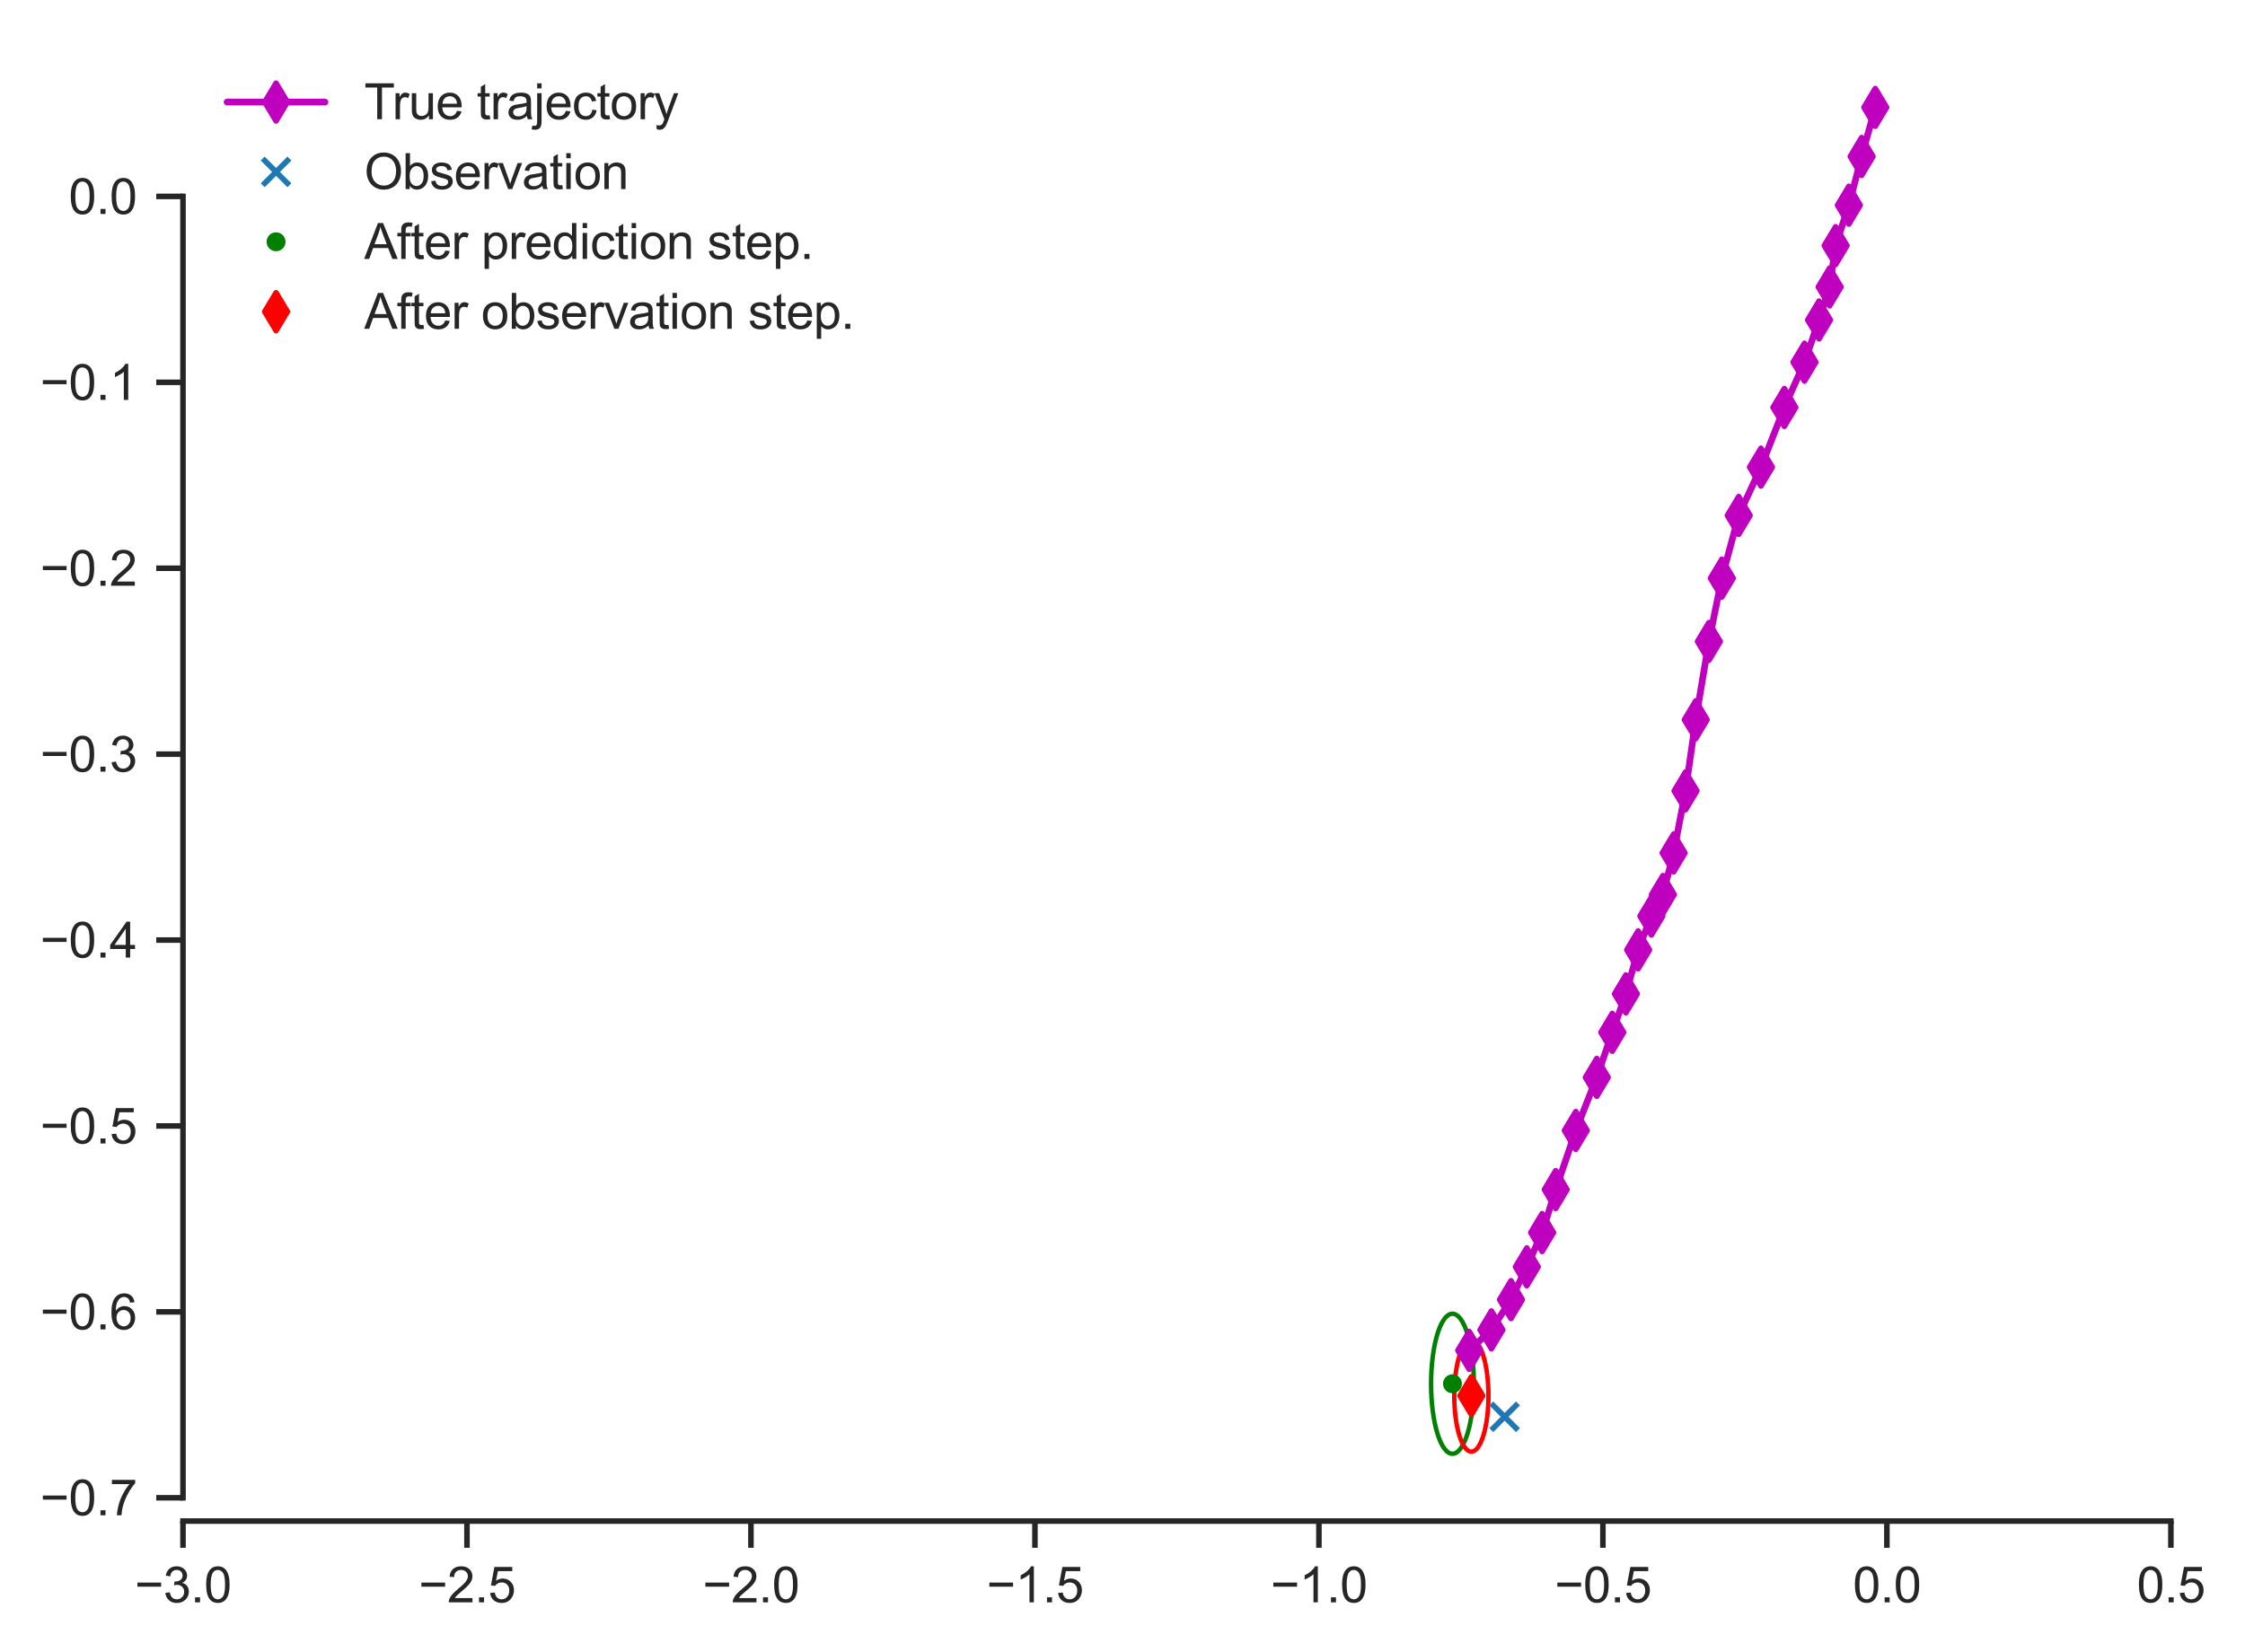<?xml version="1.0" encoding="utf-8" standalone="no"?>
<!DOCTYPE svg PUBLIC "-//W3C//DTD SVG 1.1//EN"
  "http://www.w3.org/Graphics/SVG/1.1/DTD/svg11.dtd">
<svg xmlns:xlink="http://www.w3.org/1999/xlink" width="403.308pt" height="296.86pt" viewBox="0 0 403.308 296.86" xmlns="http://www.w3.org/2000/svg" version="1.1">
 <defs>
  <style type="text/css">*{stroke-linejoin: round; stroke-linecap: butt}</style>
 </defs>
 <g id="figure_1">
  <g id="patch_1">
   <path d="M 0 296.86 
L 403.308 296.86 
L 403.308 0 
L 0 0 
z
" style="fill: #ffffff"/>
  </g>
  <g id="axes_1">
   <g id="patch_2">
    <path d="M 32.872 273.312 
L 389.992 273.312 
L 389.992 7.2 
L 32.872 7.2 
z
" style="fill: #ffffff"/>
   </g>
   <g id="matplotlib.axis_1">
    <g id="xtick_1">
     <g id="line2d_1">
      <defs>
       <path id="m827f8c39db" d="M 0 0 
L 0 4.8 
" style="stroke: #262626"/>
      </defs>
      <g>
       <use xlink:href="#m827f8c39db" x="32.872" y="273.312" style="fill: #262626; stroke: #262626"/>
      </g>
     </g>
     <g id="text_1">
      <!-- −3.0 -->
      <g style="fill: #262626" transform="translate(24.186 287.911) scale(0.088 -0.088)">
       <defs>
        <path id="ArialMT-2212" d="M 3381 1997 
L 356 1997 
L 356 2522 
L 3381 2522 
L 3381 1997 
z
" transform="scale(0.016)"/>
        <path id="ArialMT-33" d="M 269 1209 
L 831 1284 
Q 928 806 1161 595 
Q 1394 384 1728 384 
Q 2125 384 2398 659 
Q 2672 934 2672 1341 
Q 2672 1728 2419 1979 
Q 2166 2231 1775 2231 
Q 1616 2231 1378 2169 
L 1441 2663 
Q 1497 2656 1531 2656 
Q 1891 2656 2178 2843 
Q 2466 3031 2466 3422 
Q 2466 3731 2256 3934 
Q 2047 4138 1716 4138 
Q 1388 4138 1169 3931 
Q 950 3725 888 3313 
L 325 3413 
Q 428 3978 793 4289 
Q 1159 4600 1703 4600 
Q 2078 4600 2393 4439 
Q 2709 4278 2876 4000 
Q 3044 3722 3044 3409 
Q 3044 3113 2884 2869 
Q 2725 2625 2413 2481 
Q 2819 2388 3044 2092 
Q 3269 1797 3269 1353 
Q 3269 753 2831 336 
Q 2394 -81 1725 -81 
Q 1122 -81 723 278 
Q 325 638 269 1209 
z
" transform="scale(0.016)"/>
        <path id="ArialMT-2e" d="M 581 0 
L 581 641 
L 1222 641 
L 1222 0 
L 581 0 
z
" transform="scale(0.016)"/>
        <path id="ArialMT-30" d="M 266 2259 
Q 266 3072 433 3567 
Q 600 4063 929 4331 
Q 1259 4600 1759 4600 
Q 2128 4600 2406 4451 
Q 2684 4303 2865 4023 
Q 3047 3744 3150 3342 
Q 3253 2941 3253 2259 
Q 3253 1453 3087 958 
Q 2922 463 2592 192 
Q 2263 -78 1759 -78 
Q 1097 -78 719 397 
Q 266 969 266 2259 
z
M 844 2259 
Q 844 1131 1108 757 
Q 1372 384 1759 384 
Q 2147 384 2411 759 
Q 2675 1134 2675 2259 
Q 2675 3391 2411 3762 
Q 2147 4134 1753 4134 
Q 1366 4134 1134 3806 
Q 844 3388 844 2259 
z
" transform="scale(0.016)"/>
       </defs>
       <use xlink:href="#ArialMT-2212"/>
       <use xlink:href="#ArialMT-33" x="58.398"/>
       <use xlink:href="#ArialMT-2e" x="114.014"/>
       <use xlink:href="#ArialMT-30" x="141.797"/>
      </g>
     </g>
    </g>
    <g id="xtick_2">
     <g id="line2d_2">
      <g>
       <use xlink:href="#m827f8c39db" x="83.889" y="273.312" style="fill: #262626; stroke: #262626"/>
      </g>
     </g>
     <g id="text_2">
      <!-- −2.5 -->
      <g style="fill: #262626" transform="translate(75.203 287.911) scale(0.088 -0.088)">
       <defs>
        <path id="ArialMT-32" d="M 3222 541 
L 3222 0 
L 194 0 
Q 188 203 259 391 
Q 375 700 629 1000 
Q 884 1300 1366 1694 
Q 2113 2306 2375 2664 
Q 2638 3022 2638 3341 
Q 2638 3675 2398 3904 
Q 2159 4134 1775 4134 
Q 1369 4134 1125 3890 
Q 881 3647 878 3216 
L 300 3275 
Q 359 3922 746 4261 
Q 1134 4600 1788 4600 
Q 2447 4600 2831 4234 
Q 3216 3869 3216 3328 
Q 3216 3053 3103 2787 
Q 2991 2522 2730 2228 
Q 2469 1934 1863 1422 
Q 1356 997 1212 845 
Q 1069 694 975 541 
L 3222 541 
z
" transform="scale(0.016)"/>
        <path id="ArialMT-35" d="M 266 1200 
L 856 1250 
Q 922 819 1161 601 
Q 1400 384 1738 384 
Q 2144 384 2425 690 
Q 2706 997 2706 1503 
Q 2706 1984 2436 2262 
Q 2166 2541 1728 2541 
Q 1456 2541 1237 2417 
Q 1019 2294 894 2097 
L 366 2166 
L 809 4519 
L 3088 4519 
L 3088 3981 
L 1259 3981 
L 1013 2750 
Q 1425 3038 1878 3038 
Q 2478 3038 2890 2622 
Q 3303 2206 3303 1553 
Q 3303 931 2941 478 
Q 2500 -78 1738 -78 
Q 1113 -78 717 272 
Q 322 622 266 1200 
z
" transform="scale(0.016)"/>
       </defs>
       <use xlink:href="#ArialMT-2212"/>
       <use xlink:href="#ArialMT-32" x="58.398"/>
       <use xlink:href="#ArialMT-2e" x="114.014"/>
       <use xlink:href="#ArialMT-35" x="141.797"/>
      </g>
     </g>
    </g>
    <g id="xtick_3">
     <g id="line2d_3">
      <g>
       <use xlink:href="#m827f8c39db" x="134.906" y="273.312" style="fill: #262626; stroke: #262626"/>
      </g>
     </g>
     <g id="text_3">
      <!-- −2.0 -->
      <g style="fill: #262626" transform="translate(126.22 287.911) scale(0.088 -0.088)">
       <use xlink:href="#ArialMT-2212"/>
       <use xlink:href="#ArialMT-32" x="58.398"/>
       <use xlink:href="#ArialMT-2e" x="114.014"/>
       <use xlink:href="#ArialMT-30" x="141.797"/>
      </g>
     </g>
    </g>
    <g id="xtick_4">
     <g id="line2d_4">
      <g>
       <use xlink:href="#m827f8c39db" x="185.923" y="273.312" style="fill: #262626; stroke: #262626"/>
      </g>
     </g>
     <g id="text_4">
      <!-- −1.5 -->
      <g style="fill: #262626" transform="translate(177.237 287.911) scale(0.088 -0.088)">
       <defs>
        <path id="ArialMT-31" d="M 2384 0 
L 1822 0 
L 1822 3584 
Q 1619 3391 1289 3197 
Q 959 3003 697 2906 
L 697 3450 
Q 1169 3672 1522 3987 
Q 1875 4303 2022 4600 
L 2384 4600 
L 2384 0 
z
" transform="scale(0.016)"/>
       </defs>
       <use xlink:href="#ArialMT-2212"/>
       <use xlink:href="#ArialMT-31" x="58.398"/>
       <use xlink:href="#ArialMT-2e" x="114.014"/>
       <use xlink:href="#ArialMT-35" x="141.797"/>
      </g>
     </g>
    </g>
    <g id="xtick_5">
     <g id="line2d_5">
      <g>
       <use xlink:href="#m827f8c39db" x="236.94" y="273.312" style="fill: #262626; stroke: #262626"/>
      </g>
     </g>
     <g id="text_5">
      <!-- −1.0 -->
      <g style="fill: #262626" transform="translate(228.254 287.911) scale(0.088 -0.088)">
       <use xlink:href="#ArialMT-2212"/>
       <use xlink:href="#ArialMT-31" x="58.398"/>
       <use xlink:href="#ArialMT-2e" x="114.014"/>
       <use xlink:href="#ArialMT-30" x="141.797"/>
      </g>
     </g>
    </g>
    <g id="xtick_6">
     <g id="line2d_6">
      <g>
       <use xlink:href="#m827f8c39db" x="287.957" y="273.312" style="fill: #262626; stroke: #262626"/>
      </g>
     </g>
     <g id="text_6">
      <!-- −0.5 -->
      <g style="fill: #262626" transform="translate(279.272 287.911) scale(0.088 -0.088)">
       <use xlink:href="#ArialMT-2212"/>
       <use xlink:href="#ArialMT-30" x="58.398"/>
       <use xlink:href="#ArialMT-2e" x="114.014"/>
       <use xlink:href="#ArialMT-35" x="141.797"/>
      </g>
     </g>
    </g>
    <g id="xtick_7">
     <g id="line2d_7">
      <g>
       <use xlink:href="#m827f8c39db" x="338.975" y="273.312" style="fill: #262626; stroke: #262626"/>
      </g>
     </g>
     <g id="text_7">
      <!-- 0.0 -->
      <g style="fill: #262626" transform="translate(332.859 287.911) scale(0.088 -0.088)">
       <use xlink:href="#ArialMT-30"/>
       <use xlink:href="#ArialMT-2e" x="55.615"/>
       <use xlink:href="#ArialMT-30" x="83.398"/>
      </g>
     </g>
    </g>
    <g id="xtick_8">
     <g id="line2d_8">
      <g>
       <use xlink:href="#m827f8c39db" x="389.992" y="273.312" style="fill: #262626; stroke: #262626"/>
      </g>
     </g>
     <g id="text_8">
      <!-- 0.5 -->
      <g style="fill: #262626" transform="translate(383.876 287.911) scale(0.088 -0.088)">
       <use xlink:href="#ArialMT-30"/>
       <use xlink:href="#ArialMT-2e" x="55.615"/>
       <use xlink:href="#ArialMT-35" x="83.398"/>
      </g>
     </g>
    </g>
   </g>
   <g id="matplotlib.axis_2">
    <g id="ytick_1">
     <g id="line2d_9">
      <defs>
       <path id="mb9f42f0755" d="M 0 0 
L -4.8 0 
" style="stroke: #262626"/>
      </defs>
      <g>
       <use xlink:href="#mb9f42f0755" x="32.872" y="269.121" style="fill: #262626; stroke: #262626"/>
      </g>
     </g>
     <g id="text_9">
      <!-- −0.7 -->
      <g style="fill: #262626" transform="translate(7.2 272.27) scale(0.088 -0.088)">
       <defs>
        <path id="ArialMT-37" d="M 303 3981 
L 303 4522 
L 3269 4522 
L 3269 4084 
Q 2831 3619 2401 2847 
Q 1972 2075 1738 1259 
Q 1569 684 1522 0 
L 944 0 
Q 953 541 1156 1306 
Q 1359 2072 1739 2783 
Q 2119 3494 2547 3981 
L 303 3981 
z
" transform="scale(0.016)"/>
       </defs>
       <use xlink:href="#ArialMT-2212"/>
       <use xlink:href="#ArialMT-30" x="58.398"/>
       <use xlink:href="#ArialMT-2e" x="114.014"/>
       <use xlink:href="#ArialMT-37" x="141.797"/>
      </g>
     </g>
    </g>
    <g id="ytick_2">
     <g id="line2d_10">
      <g>
       <use xlink:href="#mb9f42f0755" x="32.872" y="235.717" style="fill: #262626; stroke: #262626"/>
      </g>
     </g>
     <g id="text_10">
      <!-- −0.6 -->
      <g style="fill: #262626" transform="translate(7.2 238.866) scale(0.088 -0.088)">
       <defs>
        <path id="ArialMT-36" d="M 3184 3459 
L 2625 3416 
Q 2550 3747 2413 3897 
Q 2184 4138 1850 4138 
Q 1581 4138 1378 3988 
Q 1113 3794 959 3422 
Q 806 3050 800 2363 
Q 1003 2672 1297 2822 
Q 1591 2972 1913 2972 
Q 2475 2972 2870 2558 
Q 3266 2144 3266 1488 
Q 3266 1056 3080 686 
Q 2894 316 2569 119 
Q 2244 -78 1831 -78 
Q 1128 -78 684 439 
Q 241 956 241 2144 
Q 241 3472 731 4075 
Q 1159 4600 1884 4600 
Q 2425 4600 2770 4297 
Q 3116 3994 3184 3459 
z
M 888 1484 
Q 888 1194 1011 928 
Q 1134 663 1356 523 
Q 1578 384 1822 384 
Q 2178 384 2434 671 
Q 2691 959 2691 1453 
Q 2691 1928 2437 2201 
Q 2184 2475 1800 2475 
Q 1419 2475 1153 2201 
Q 888 1928 888 1484 
z
" transform="scale(0.016)"/>
       </defs>
       <use xlink:href="#ArialMT-2212"/>
       <use xlink:href="#ArialMT-30" x="58.398"/>
       <use xlink:href="#ArialMT-2e" x="114.014"/>
       <use xlink:href="#ArialMT-36" x="141.797"/>
      </g>
     </g>
    </g>
    <g id="ytick_3">
     <g id="line2d_11">
      <g>
       <use xlink:href="#mb9f42f0755" x="32.872" y="202.313" style="fill: #262626; stroke: #262626"/>
      </g>
     </g>
     <g id="text_11">
      <!-- −0.5 -->
      <g style="fill: #262626" transform="translate(7.2 205.463) scale(0.088 -0.088)">
       <use xlink:href="#ArialMT-2212"/>
       <use xlink:href="#ArialMT-30" x="58.398"/>
       <use xlink:href="#ArialMT-2e" x="114.014"/>
       <use xlink:href="#ArialMT-35" x="141.797"/>
      </g>
     </g>
    </g>
    <g id="ytick_4">
     <g id="line2d_12">
      <g>
       <use xlink:href="#mb9f42f0755" x="32.872" y="168.91" style="fill: #262626; stroke: #262626"/>
      </g>
     </g>
     <g id="text_12">
      <!-- −0.4 -->
      <g style="fill: #262626" transform="translate(7.2 172.059) scale(0.088 -0.088)">
       <defs>
        <path id="ArialMT-34" d="M 2069 0 
L 2069 1097 
L 81 1097 
L 81 1613 
L 2172 4581 
L 2631 4581 
L 2631 1613 
L 3250 1613 
L 3250 1097 
L 2631 1097 
L 2631 0 
L 2069 0 
z
M 2069 1613 
L 2069 3678 
L 634 1613 
L 2069 1613 
z
" transform="scale(0.016)"/>
       </defs>
       <use xlink:href="#ArialMT-2212"/>
       <use xlink:href="#ArialMT-30" x="58.398"/>
       <use xlink:href="#ArialMT-2e" x="114.014"/>
       <use xlink:href="#ArialMT-34" x="141.797"/>
      </g>
     </g>
    </g>
    <g id="ytick_5">
     <g id="line2d_13">
      <g>
       <use xlink:href="#mb9f42f0755" x="32.872" y="135.506" style="fill: #262626; stroke: #262626"/>
      </g>
     </g>
     <g id="text_13">
      <!-- −0.3 -->
      <g style="fill: #262626" transform="translate(7.2 138.655) scale(0.088 -0.088)">
       <use xlink:href="#ArialMT-2212"/>
       <use xlink:href="#ArialMT-30" x="58.398"/>
       <use xlink:href="#ArialMT-2e" x="114.014"/>
       <use xlink:href="#ArialMT-33" x="141.797"/>
      </g>
     </g>
    </g>
    <g id="ytick_6">
     <g id="line2d_14">
      <g>
       <use xlink:href="#mb9f42f0755" x="32.872" y="102.102" style="fill: #262626; stroke: #262626"/>
      </g>
     </g>
     <g id="text_14">
      <!-- −0.2 -->
      <g style="fill: #262626" transform="translate(7.2 105.251) scale(0.088 -0.088)">
       <use xlink:href="#ArialMT-2212"/>
       <use xlink:href="#ArialMT-30" x="58.398"/>
       <use xlink:href="#ArialMT-2e" x="114.014"/>
       <use xlink:href="#ArialMT-32" x="141.797"/>
      </g>
     </g>
    </g>
    <g id="ytick_7">
     <g id="line2d_15">
      <g>
       <use xlink:href="#mb9f42f0755" x="32.872" y="68.698" style="fill: #262626; stroke: #262626"/>
      </g>
     </g>
     <g id="text_15">
      <!-- −0.1 -->
      <g style="fill: #262626" transform="translate(7.2 71.848) scale(0.088 -0.088)">
       <use xlink:href="#ArialMT-2212"/>
       <use xlink:href="#ArialMT-30" x="58.398"/>
       <use xlink:href="#ArialMT-2e" x="114.014"/>
       <use xlink:href="#ArialMT-31" x="141.797"/>
      </g>
     </g>
    </g>
    <g id="ytick_8">
     <g id="line2d_16">
      <g>
       <use xlink:href="#mb9f42f0755" x="32.872" y="35.295" style="fill: #262626; stroke: #262626"/>
      </g>
     </g>
     <g id="text_16">
      <!-- 0.0 -->
      <g style="fill: #262626" transform="translate(12.34 38.444) scale(0.088 -0.088)">
       <use xlink:href="#ArialMT-30"/>
       <use xlink:href="#ArialMT-2e" x="55.615"/>
       <use xlink:href="#ArialMT-30" x="83.398"/>
      </g>
     </g>
    </g>
   </g>
   <g id="patch_3">
    <path d="M 260.931 261.216 
C 261.951 261.216 262.928 259.89 263.649 257.531 
C 264.37 255.171 264.775 251.97 264.775 248.634 
C 264.775 245.297 264.37 242.096 263.649 239.737 
C 262.928 237.377 261.951 236.051 260.931 236.051 
C 259.912 236.051 258.934 237.377 258.214 239.737 
C 257.493 242.096 257.088 245.297 257.088 248.634 
C 257.088 251.97 257.493 255.171 258.214 257.531 
C 258.934 259.89 259.912 261.216 260.931 261.216 
L 260.931 261.216 
z
" clip-path="url(#p3428899e05)" style="fill: none; stroke: #008000; stroke-width: 0.8; stroke-linejoin: miter"/>
   </g>
   <g id="patch_4">
    <path d="M 264.325 260.833 
C 265.139 260.833 265.92 259.775 266.496 257.89 
C 267.071 256.005 267.395 253.449 267.395 250.784 
C 267.395 248.119 267.071 245.562 266.496 243.678 
C 265.92 241.793 265.139 240.734 264.325 240.734 
C 263.511 240.734 262.73 241.793 262.154 243.678 
C 261.579 245.562 261.255 248.119 261.255 250.784 
C 261.255 253.449 261.579 256.005 262.154 257.89 
C 262.73 259.775 263.511 260.833 264.325 260.833 
L 264.325 260.833 
z
" clip-path="url(#p3428899e05)" style="fill: none; stroke: #ff0000; stroke-width: 0.8; stroke-linejoin: miter"/>
   </g>
   <g id="line2d_17">
    <path d="M 336.886 19.296 
L 334.436 28.112 
L 332.143 36.866 
L 329.762 44.134 
L 328.689 51.557 
L 326.783 57.492 
L 324.171 65.077 
L 320.554 73.206 
L 316.35 83.936 
L 312.355 92.619 
L 309.321 103.884 
L 306.993 115.264 
L 304.636 129.324 
L 302.799 142.104 
L 300.66 153.265 
L 298.733 160.727 
L 296.664 164.605 
L 294.285 170.677 
L 292.083 178.58 
L 289.642 185.487 
L 286.859 193.584 
L 283.086 203.126 
L 279.477 213.745 
L 277.039 221.464 
L 274.287 227.627 
L 271.442 233.522 
L 267.929 238.952 
L 263.937 242.644 
" clip-path="url(#p3428899e05)" style="fill: none; stroke: #bf00bf; stroke-width: 1.2; stroke-linecap: round"/>
    <defs>
     <path id="m240433e05e" d="M -0 3.394 
L 2.036 0 
L 0 -3.394 
L -2.036 -0 
z
" style="stroke: #bf00bf; stroke-linejoin: miter"/>
    </defs>
    <g clip-path="url(#p3428899e05)">
     <use xlink:href="#m240433e05e" x="336.886" y="19.296" style="fill: #bf00bf; stroke: #bf00bf; stroke-linejoin: miter"/>
     <use xlink:href="#m240433e05e" x="334.436" y="28.112" style="fill: #bf00bf; stroke: #bf00bf; stroke-linejoin: miter"/>
     <use xlink:href="#m240433e05e" x="332.143" y="36.866" style="fill: #bf00bf; stroke: #bf00bf; stroke-linejoin: miter"/>
     <use xlink:href="#m240433e05e" x="329.762" y="44.134" style="fill: #bf00bf; stroke: #bf00bf; stroke-linejoin: miter"/>
     <use xlink:href="#m240433e05e" x="328.689" y="51.557" style="fill: #bf00bf; stroke: #bf00bf; stroke-linejoin: miter"/>
     <use xlink:href="#m240433e05e" x="326.783" y="57.492" style="fill: #bf00bf; stroke: #bf00bf; stroke-linejoin: miter"/>
     <use xlink:href="#m240433e05e" x="324.171" y="65.077" style="fill: #bf00bf; stroke: #bf00bf; stroke-linejoin: miter"/>
     <use xlink:href="#m240433e05e" x="320.554" y="73.206" style="fill: #bf00bf; stroke: #bf00bf; stroke-linejoin: miter"/>
     <use xlink:href="#m240433e05e" x="316.35" y="83.936" style="fill: #bf00bf; stroke: #bf00bf; stroke-linejoin: miter"/>
     <use xlink:href="#m240433e05e" x="312.355" y="92.619" style="fill: #bf00bf; stroke: #bf00bf; stroke-linejoin: miter"/>
     <use xlink:href="#m240433e05e" x="309.321" y="103.884" style="fill: #bf00bf; stroke: #bf00bf; stroke-linejoin: miter"/>
     <use xlink:href="#m240433e05e" x="306.993" y="115.264" style="fill: #bf00bf; stroke: #bf00bf; stroke-linejoin: miter"/>
     <use xlink:href="#m240433e05e" x="304.636" y="129.324" style="fill: #bf00bf; stroke: #bf00bf; stroke-linejoin: miter"/>
     <use xlink:href="#m240433e05e" x="302.799" y="142.104" style="fill: #bf00bf; stroke: #bf00bf; stroke-linejoin: miter"/>
     <use xlink:href="#m240433e05e" x="300.66" y="153.265" style="fill: #bf00bf; stroke: #bf00bf; stroke-linejoin: miter"/>
     <use xlink:href="#m240433e05e" x="298.733" y="160.727" style="fill: #bf00bf; stroke: #bf00bf; stroke-linejoin: miter"/>
     <use xlink:href="#m240433e05e" x="296.664" y="164.605" style="fill: #bf00bf; stroke: #bf00bf; stroke-linejoin: miter"/>
     <use xlink:href="#m240433e05e" x="294.285" y="170.677" style="fill: #bf00bf; stroke: #bf00bf; stroke-linejoin: miter"/>
     <use xlink:href="#m240433e05e" x="292.083" y="178.58" style="fill: #bf00bf; stroke: #bf00bf; stroke-linejoin: miter"/>
     <use xlink:href="#m240433e05e" x="289.642" y="185.487" style="fill: #bf00bf; stroke: #bf00bf; stroke-linejoin: miter"/>
     <use xlink:href="#m240433e05e" x="286.859" y="193.584" style="fill: #bf00bf; stroke: #bf00bf; stroke-linejoin: miter"/>
     <use xlink:href="#m240433e05e" x="283.086" y="203.126" style="fill: #bf00bf; stroke: #bf00bf; stroke-linejoin: miter"/>
     <use xlink:href="#m240433e05e" x="279.477" y="213.745" style="fill: #bf00bf; stroke: #bf00bf; stroke-linejoin: miter"/>
     <use xlink:href="#m240433e05e" x="277.039" y="221.464" style="fill: #bf00bf; stroke: #bf00bf; stroke-linejoin: miter"/>
     <use xlink:href="#m240433e05e" x="274.287" y="227.627" style="fill: #bf00bf; stroke: #bf00bf; stroke-linejoin: miter"/>
     <use xlink:href="#m240433e05e" x="271.442" y="233.522" style="fill: #bf00bf; stroke: #bf00bf; stroke-linejoin: miter"/>
     <use xlink:href="#m240433e05e" x="267.929" y="238.952" style="fill: #bf00bf; stroke: #bf00bf; stroke-linejoin: miter"/>
     <use xlink:href="#m240433e05e" x="263.937" y="242.644" style="fill: #bf00bf; stroke: #bf00bf; stroke-linejoin: miter"/>
    </g>
   </g>
   <g id="line2d_18">
    <defs>
     <path id="ma947b0c70e" d="M -2.4 2.4 
L 2.4 -2.4 
M -2.4 -2.4 
L 2.4 2.4 
" style="stroke: #1f77b4"/>
    </defs>
    <g clip-path="url(#p3428899e05)">
     <use xlink:href="#ma947b0c70e" x="270.305" y="254.572" style="fill: #1f77b4; stroke: #1f77b4"/>
    </g>
   </g>
   <g id="line2d_19">
    <defs>
     <path id="m493634a9fc" d="M 0 1.2 
C 0.318 1.2 0.623 1.074 0.849 0.849 
C 1.074 0.623 1.2 0.318 1.2 0 
C 1.2 -0.318 1.074 -0.623 0.849 -0.849 
C 0.623 -1.074 0.318 -1.2 0 -1.2 
C -0.318 -1.2 -0.623 -1.074 -0.849 -0.849 
C -1.074 -0.623 -1.2 -0.318 -1.2 0 
C -1.2 0.318 -1.074 0.623 -0.849 0.849 
C -0.623 1.074 -0.318 1.2 0 1.2 
z
" style="stroke: #008000"/>
    </defs>
    <g clip-path="url(#p3428899e05)">
     <use xlink:href="#m493634a9fc" x="260.931" y="248.634" style="fill: #008000; stroke: #008000"/>
    </g>
   </g>
   <g id="line2d_20">
    <defs>
     <path id="m3ec677f9a3" d="M -0 3.394 
L 2.036 0 
L 0 -3.394 
L -2.036 -0 
z
" style="stroke: #ff0000; stroke-linejoin: miter"/>
    </defs>
    <g clip-path="url(#p3428899e05)">
     <use xlink:href="#m3ec677f9a3" x="264.325" y="250.784" style="fill: #ff0000; stroke: #ff0000; stroke-linejoin: miter"/>
    </g>
   </g>
   <g id="patch_5">
    <path d="M 32.872 269.121 
L 32.872 35.295 
" style="fill: none; stroke: #262626; stroke-linejoin: miter; stroke-linecap: square"/>
   </g>
   <g id="patch_6">
    <path d="M 32.872 273.312 
L 389.992 273.312 
" style="fill: none; stroke: #262626; stroke-linejoin: miter; stroke-linecap: square"/>
   </g>
   <g id="legend_1">
    <g id="line2d_21">
     <path d="M 40.792 18.339 
L 49.592 18.339 
L 58.392 18.339 
" style="fill: none; stroke: #bf00bf; stroke-width: 1.2; stroke-linecap: round"/>
     <g>
      <use xlink:href="#m240433e05e" x="49.592" y="18.339" style="fill: #bf00bf; stroke: #bf00bf; stroke-linejoin: miter"/>
     </g>
    </g>
    <g id="text_17">
     <!-- True trajectory -->
     <g style="fill: #262626" transform="translate(65.432 21.419) scale(0.088 -0.088)">
      <defs>
       <path id="ArialMT-54" d="M 1659 0 
L 1659 4041 
L 150 4041 
L 150 4581 
L 3781 4581 
L 3781 4041 
L 2266 4041 
L 2266 0 
L 1659 0 
z
" transform="scale(0.016)"/>
       <path id="ArialMT-72" d="M 416 0 
L 416 3319 
L 922 3319 
L 922 2816 
Q 1116 3169 1280 3281 
Q 1444 3394 1641 3394 
Q 1925 3394 2219 3213 
L 2025 2691 
Q 1819 2813 1613 2813 
Q 1428 2813 1281 2702 
Q 1134 2591 1072 2394 
Q 978 2094 978 1738 
L 978 0 
L 416 0 
z
" transform="scale(0.016)"/>
       <path id="ArialMT-75" d="M 2597 0 
L 2597 488 
Q 2209 -75 1544 -75 
Q 1250 -75 995 37 
Q 741 150 617 320 
Q 494 491 444 738 
Q 409 903 409 1263 
L 409 3319 
L 972 3319 
L 972 1478 
Q 972 1038 1006 884 
Q 1059 663 1231 536 
Q 1403 409 1656 409 
Q 1909 409 2131 539 
Q 2353 669 2445 892 
Q 2538 1116 2538 1541 
L 2538 3319 
L 3100 3319 
L 3100 0 
L 2597 0 
z
" transform="scale(0.016)"/>
       <path id="ArialMT-65" d="M 2694 1069 
L 3275 997 
Q 3138 488 2766 206 
Q 2394 -75 1816 -75 
Q 1088 -75 661 373 
Q 234 822 234 1631 
Q 234 2469 665 2931 
Q 1097 3394 1784 3394 
Q 2450 3394 2872 2941 
Q 3294 2488 3294 1666 
Q 3294 1616 3291 1516 
L 816 1516 
Q 847 969 1125 678 
Q 1403 388 1819 388 
Q 2128 388 2347 550 
Q 2566 713 2694 1069 
z
M 847 1978 
L 2700 1978 
Q 2663 2397 2488 2606 
Q 2219 2931 1791 2931 
Q 1403 2931 1139 2672 
Q 875 2413 847 1978 
z
" transform="scale(0.016)"/>
       <path id="ArialMT-20" transform="scale(0.016)"/>
       <path id="ArialMT-74" d="M 1650 503 
L 1731 6 
Q 1494 -44 1306 -44 
Q 1000 -44 831 53 
Q 663 150 594 308 
Q 525 466 525 972 
L 525 2881 
L 113 2881 
L 113 3319 
L 525 3319 
L 525 4141 
L 1084 4478 
L 1084 3319 
L 1650 3319 
L 1650 2881 
L 1084 2881 
L 1084 941 
Q 1084 700 1114 631 
Q 1144 563 1211 522 
Q 1278 481 1403 481 
Q 1497 481 1650 503 
z
" transform="scale(0.016)"/>
       <path id="ArialMT-61" d="M 2588 409 
Q 2275 144 1986 34 
Q 1697 -75 1366 -75 
Q 819 -75 525 192 
Q 231 459 231 875 
Q 231 1119 342 1320 
Q 453 1522 633 1644 
Q 813 1766 1038 1828 
Q 1203 1872 1538 1913 
Q 2219 1994 2541 2106 
Q 2544 2222 2544 2253 
Q 2544 2597 2384 2738 
Q 2169 2928 1744 2928 
Q 1347 2928 1158 2789 
Q 969 2650 878 2297 
L 328 2372 
Q 403 2725 575 2942 
Q 747 3159 1072 3276 
Q 1397 3394 1825 3394 
Q 2250 3394 2515 3294 
Q 2781 3194 2906 3042 
Q 3031 2891 3081 2659 
Q 3109 2516 3109 2141 
L 3109 1391 
Q 3109 606 3145 398 
Q 3181 191 3288 0 
L 2700 0 
Q 2613 175 2588 409 
z
M 2541 1666 
Q 2234 1541 1622 1453 
Q 1275 1403 1131 1340 
Q 988 1278 909 1158 
Q 831 1038 831 891 
Q 831 666 1001 516 
Q 1172 366 1500 366 
Q 1825 366 2078 508 
Q 2331 650 2450 897 
Q 2541 1088 2541 1459 
L 2541 1666 
z
" transform="scale(0.016)"/>
       <path id="ArialMT-6a" d="M 419 3928 
L 419 4581 
L 981 4581 
L 981 3928 
L 419 3928 
z
M -294 -1288 
L -188 -809 
Q -19 -853 78 -853 
Q 250 -853 334 -739 
Q 419 -625 419 -169 
L 419 3319 
L 981 3319 
L 981 -181 
Q 981 -794 822 -1034 
Q 619 -1347 147 -1347 
Q -81 -1347 -294 -1288 
z
" transform="scale(0.016)"/>
       <path id="ArialMT-63" d="M 2588 1216 
L 3141 1144 
Q 3050 572 2676 248 
Q 2303 -75 1759 -75 
Q 1078 -75 664 370 
Q 250 816 250 1647 
Q 250 2184 428 2587 
Q 606 2991 970 3192 
Q 1334 3394 1763 3394 
Q 2303 3394 2647 3120 
Q 2991 2847 3088 2344 
L 2541 2259 
Q 2463 2594 2264 2762 
Q 2066 2931 1784 2931 
Q 1359 2931 1093 2626 
Q 828 2322 828 1663 
Q 828 994 1084 691 
Q 1341 388 1753 388 
Q 2084 388 2306 591 
Q 2528 794 2588 1216 
z
" transform="scale(0.016)"/>
       <path id="ArialMT-6f" d="M 213 1659 
Q 213 2581 725 3025 
Q 1153 3394 1769 3394 
Q 2453 3394 2887 2945 
Q 3322 2497 3322 1706 
Q 3322 1066 3130 698 
Q 2938 331 2570 128 
Q 2203 -75 1769 -75 
Q 1072 -75 642 372 
Q 213 819 213 1659 
z
M 791 1659 
Q 791 1022 1069 705 
Q 1347 388 1769 388 
Q 2188 388 2466 706 
Q 2744 1025 2744 1678 
Q 2744 2294 2464 2611 
Q 2184 2928 1769 2928 
Q 1347 2928 1069 2612 
Q 791 2297 791 1659 
z
" transform="scale(0.016)"/>
       <path id="ArialMT-79" d="M 397 -1278 
L 334 -750 
Q 519 -800 656 -800 
Q 844 -800 956 -737 
Q 1069 -675 1141 -563 
Q 1194 -478 1313 -144 
Q 1328 -97 1363 -6 
L 103 3319 
L 709 3319 
L 1400 1397 
Q 1534 1031 1641 628 
Q 1738 1016 1872 1384 
L 2581 3319 
L 3144 3319 
L 1881 -56 
Q 1678 -603 1566 -809 
Q 1416 -1088 1222 -1217 
Q 1028 -1347 759 -1347 
Q 597 -1347 397 -1278 
z
" transform="scale(0.016)"/>
      </defs>
      <use xlink:href="#ArialMT-54"/>
      <use xlink:href="#ArialMT-72" x="57.334"/>
      <use xlink:href="#ArialMT-75" x="90.635"/>
      <use xlink:href="#ArialMT-65" x="146.25"/>
      <use xlink:href="#ArialMT-20" x="201.865"/>
      <use xlink:href="#ArialMT-74" x="229.648"/>
      <use xlink:href="#ArialMT-72" x="257.432"/>
      <use xlink:href="#ArialMT-61" x="290.732"/>
      <use xlink:href="#ArialMT-6a" x="346.348"/>
      <use xlink:href="#ArialMT-65" x="368.564"/>
      <use xlink:href="#ArialMT-63" x="424.18"/>
      <use xlink:href="#ArialMT-74" x="474.18"/>
      <use xlink:href="#ArialMT-6f" x="501.963"/>
      <use xlink:href="#ArialMT-72" x="557.578"/>
      <use xlink:href="#ArialMT-79" x="590.879"/>
     </g>
    </g>
    <g id="line2d_22">
     <g>
      <use xlink:href="#ma947b0c70e" x="49.592" y="30.89" style="fill: #1f77b4; stroke: #1f77b4"/>
     </g>
    </g>
    <g id="text_18">
     <!-- Observation -->
     <g style="fill: #262626" transform="translate(65.432 33.97) scale(0.088 -0.088)">
      <defs>
       <path id="ArialMT-4f" d="M 309 2231 
Q 309 3372 921 4017 
Q 1534 4663 2503 4663 
Q 3138 4663 3647 4359 
Q 4156 4056 4423 3514 
Q 4691 2972 4691 2284 
Q 4691 1588 4409 1038 
Q 4128 488 3612 205 
Q 3097 -78 2500 -78 
Q 1853 -78 1343 234 
Q 834 547 571 1087 
Q 309 1628 309 2231 
z
M 934 2222 
Q 934 1394 1379 917 
Q 1825 441 2497 441 
Q 3181 441 3623 922 
Q 4066 1403 4066 2288 
Q 4066 2847 3877 3264 
Q 3688 3681 3323 3911 
Q 2959 4141 2506 4141 
Q 1863 4141 1398 3698 
Q 934 3256 934 2222 
z
" transform="scale(0.016)"/>
       <path id="ArialMT-62" d="M 941 0 
L 419 0 
L 419 4581 
L 981 4581 
L 981 2947 
Q 1338 3394 1891 3394 
Q 2197 3394 2470 3270 
Q 2744 3147 2920 2923 
Q 3097 2700 3197 2384 
Q 3297 2069 3297 1709 
Q 3297 856 2875 390 
Q 2453 -75 1863 -75 
Q 1275 -75 941 416 
L 941 0 
z
M 934 1684 
Q 934 1088 1097 822 
Q 1363 388 1816 388 
Q 2184 388 2453 708 
Q 2722 1028 2722 1663 
Q 2722 2313 2464 2622 
Q 2206 2931 1841 2931 
Q 1472 2931 1203 2611 
Q 934 2291 934 1684 
z
" transform="scale(0.016)"/>
       <path id="ArialMT-73" d="M 197 991 
L 753 1078 
Q 800 744 1014 566 
Q 1228 388 1613 388 
Q 2000 388 2187 545 
Q 2375 703 2375 916 
Q 2375 1106 2209 1216 
Q 2094 1291 1634 1406 
Q 1016 1563 777 1677 
Q 538 1791 414 1992 
Q 291 2194 291 2438 
Q 291 2659 392 2848 
Q 494 3038 669 3163 
Q 800 3259 1026 3326 
Q 1253 3394 1513 3394 
Q 1903 3394 2198 3281 
Q 2494 3169 2634 2976 
Q 2775 2784 2828 2463 
L 2278 2388 
Q 2241 2644 2061 2787 
Q 1881 2931 1553 2931 
Q 1166 2931 1000 2803 
Q 834 2675 834 2503 
Q 834 2394 903 2306 
Q 972 2216 1119 2156 
Q 1203 2125 1616 2013 
Q 2213 1853 2448 1751 
Q 2684 1650 2818 1456 
Q 2953 1263 2953 975 
Q 2953 694 2789 445 
Q 2625 197 2315 61 
Q 2006 -75 1616 -75 
Q 969 -75 630 194 
Q 291 463 197 991 
z
" transform="scale(0.016)"/>
       <path id="ArialMT-76" d="M 1344 0 
L 81 3319 
L 675 3319 
L 1388 1331 
Q 1503 1009 1600 663 
Q 1675 925 1809 1294 
L 2547 3319 
L 3125 3319 
L 1869 0 
L 1344 0 
z
" transform="scale(0.016)"/>
       <path id="ArialMT-69" d="M 425 3934 
L 425 4581 
L 988 4581 
L 988 3934 
L 425 3934 
z
M 425 0 
L 425 3319 
L 988 3319 
L 988 0 
L 425 0 
z
" transform="scale(0.016)"/>
       <path id="ArialMT-6e" d="M 422 0 
L 422 3319 
L 928 3319 
L 928 2847 
Q 1294 3394 1984 3394 
Q 2284 3394 2536 3286 
Q 2788 3178 2913 3003 
Q 3038 2828 3088 2588 
Q 3119 2431 3119 2041 
L 3119 0 
L 2556 0 
L 2556 2019 
Q 2556 2363 2490 2533 
Q 2425 2703 2258 2804 
Q 2091 2906 1866 2906 
Q 1506 2906 1245 2678 
Q 984 2450 984 1813 
L 984 0 
L 422 0 
z
" transform="scale(0.016)"/>
      </defs>
      <use xlink:href="#ArialMT-4f"/>
      <use xlink:href="#ArialMT-62" x="77.783"/>
      <use xlink:href="#ArialMT-73" x="133.398"/>
      <use xlink:href="#ArialMT-65" x="183.398"/>
      <use xlink:href="#ArialMT-72" x="239.014"/>
      <use xlink:href="#ArialMT-76" x="272.314"/>
      <use xlink:href="#ArialMT-61" x="322.314"/>
      <use xlink:href="#ArialMT-74" x="377.93"/>
      <use xlink:href="#ArialMT-69" x="405.713"/>
      <use xlink:href="#ArialMT-6f" x="427.93"/>
      <use xlink:href="#ArialMT-6e" x="483.545"/>
     </g>
    </g>
    <g id="line2d_23">
     <g>
      <use xlink:href="#m493634a9fc" x="49.592" y="43.445" style="fill: #008000; stroke: #008000"/>
     </g>
    </g>
    <g id="text_19">
     <!-- After prediction step. -->
     <g style="fill: #262626" transform="translate(65.432 46.525) scale(0.088 -0.088)">
      <defs>
       <path id="ArialMT-41" d="M -9 0 
L 1750 4581 
L 2403 4581 
L 4278 0 
L 3588 0 
L 3053 1388 
L 1138 1388 
L 634 0 
L -9 0 
z
M 1313 1881 
L 2866 1881 
L 2388 3150 
Q 2169 3728 2063 4100 
Q 1975 3659 1816 3225 
L 1313 1881 
z
" transform="scale(0.016)"/>
       <path id="ArialMT-66" d="M 556 0 
L 556 2881 
L 59 2881 
L 59 3319 
L 556 3319 
L 556 3672 
Q 556 4006 616 4169 
Q 697 4388 901 4523 
Q 1106 4659 1475 4659 
Q 1713 4659 2000 4603 
L 1916 4113 
Q 1741 4144 1584 4144 
Q 1328 4144 1222 4034 
Q 1116 3925 1116 3625 
L 1116 3319 
L 1763 3319 
L 1763 2881 
L 1116 2881 
L 1116 0 
L 556 0 
z
" transform="scale(0.016)"/>
       <path id="ArialMT-70" d="M 422 -1272 
L 422 3319 
L 934 3319 
L 934 2888 
Q 1116 3141 1344 3267 
Q 1572 3394 1897 3394 
Q 2322 3394 2647 3175 
Q 2972 2956 3137 2557 
Q 3303 2159 3303 1684 
Q 3303 1175 3120 767 
Q 2938 359 2589 142 
Q 2241 -75 1856 -75 
Q 1575 -75 1351 44 
Q 1128 163 984 344 
L 984 -1272 
L 422 -1272 
z
M 931 1641 
Q 931 1000 1190 694 
Q 1450 388 1819 388 
Q 2194 388 2461 705 
Q 2728 1022 2728 1688 
Q 2728 2322 2467 2637 
Q 2206 2953 1844 2953 
Q 1484 2953 1207 2617 
Q 931 2281 931 1641 
z
" transform="scale(0.016)"/>
       <path id="ArialMT-64" d="M 2575 0 
L 2575 419 
Q 2259 -75 1647 -75 
Q 1250 -75 917 144 
Q 584 363 401 755 
Q 219 1147 219 1656 
Q 219 2153 384 2558 
Q 550 2963 881 3178 
Q 1213 3394 1622 3394 
Q 1922 3394 2156 3267 
Q 2391 3141 2538 2938 
L 2538 4581 
L 3097 4581 
L 3097 0 
L 2575 0 
z
M 797 1656 
Q 797 1019 1065 703 
Q 1334 388 1700 388 
Q 2069 388 2326 689 
Q 2584 991 2584 1609 
Q 2584 2291 2321 2609 
Q 2059 2928 1675 2928 
Q 1300 2928 1048 2622 
Q 797 2316 797 1656 
z
" transform="scale(0.016)"/>
      </defs>
      <use xlink:href="#ArialMT-41"/>
      <use xlink:href="#ArialMT-66" x="66.699"/>
      <use xlink:href="#ArialMT-74" x="94.482"/>
      <use xlink:href="#ArialMT-65" x="122.266"/>
      <use xlink:href="#ArialMT-72" x="177.881"/>
      <use xlink:href="#ArialMT-20" x="211.182"/>
      <use xlink:href="#ArialMT-70" x="238.965"/>
      <use xlink:href="#ArialMT-72" x="294.58"/>
      <use xlink:href="#ArialMT-65" x="327.881"/>
      <use xlink:href="#ArialMT-64" x="383.496"/>
      <use xlink:href="#ArialMT-69" x="439.111"/>
      <use xlink:href="#ArialMT-63" x="461.328"/>
      <use xlink:href="#ArialMT-74" x="511.328"/>
      <use xlink:href="#ArialMT-69" x="539.111"/>
      <use xlink:href="#ArialMT-6f" x="561.328"/>
      <use xlink:href="#ArialMT-6e" x="616.943"/>
      <use xlink:href="#ArialMT-20" x="672.559"/>
      <use xlink:href="#ArialMT-73" x="700.342"/>
      <use xlink:href="#ArialMT-74" x="750.342"/>
      <use xlink:href="#ArialMT-65" x="778.125"/>
      <use xlink:href="#ArialMT-70" x="833.74"/>
      <use xlink:href="#ArialMT-2e" x="889.355"/>
     </g>
    </g>
    <g id="line2d_24">
     <g>
      <use xlink:href="#m3ec677f9a3" x="49.592" y="56" style="fill: #ff0000; stroke: #ff0000; stroke-linejoin: miter"/>
     </g>
    </g>
    <g id="text_20">
     <!-- After observation step. -->
     <g style="fill: #262626" transform="translate(65.432 59.08) scale(0.088 -0.088)">
      <use xlink:href="#ArialMT-41"/>
      <use xlink:href="#ArialMT-66" x="66.699"/>
      <use xlink:href="#ArialMT-74" x="94.482"/>
      <use xlink:href="#ArialMT-65" x="122.266"/>
      <use xlink:href="#ArialMT-72" x="177.881"/>
      <use xlink:href="#ArialMT-20" x="211.182"/>
      <use xlink:href="#ArialMT-6f" x="238.965"/>
      <use xlink:href="#ArialMT-62" x="294.58"/>
      <use xlink:href="#ArialMT-73" x="350.195"/>
      <use xlink:href="#ArialMT-65" x="400.195"/>
      <use xlink:href="#ArialMT-72" x="455.811"/>
      <use xlink:href="#ArialMT-76" x="489.111"/>
      <use xlink:href="#ArialMT-61" x="539.111"/>
      <use xlink:href="#ArialMT-74" x="594.727"/>
      <use xlink:href="#ArialMT-69" x="622.51"/>
      <use xlink:href="#ArialMT-6f" x="644.727"/>
      <use xlink:href="#ArialMT-6e" x="700.342"/>
      <use xlink:href="#ArialMT-20" x="755.957"/>
      <use xlink:href="#ArialMT-73" x="783.74"/>
      <use xlink:href="#ArialMT-74" x="833.74"/>
      <use xlink:href="#ArialMT-65" x="861.523"/>
      <use xlink:href="#ArialMT-70" x="917.139"/>
      <use xlink:href="#ArialMT-2e" x="972.754"/>
     </g>
    </g>
   </g>
  </g>
 </g>
 <defs>
  <clipPath id="p3428899e05">
   <rect x="32.872" y="7.2" width="357.12" height="266.112"/>
  </clipPath>
 </defs>
</svg>